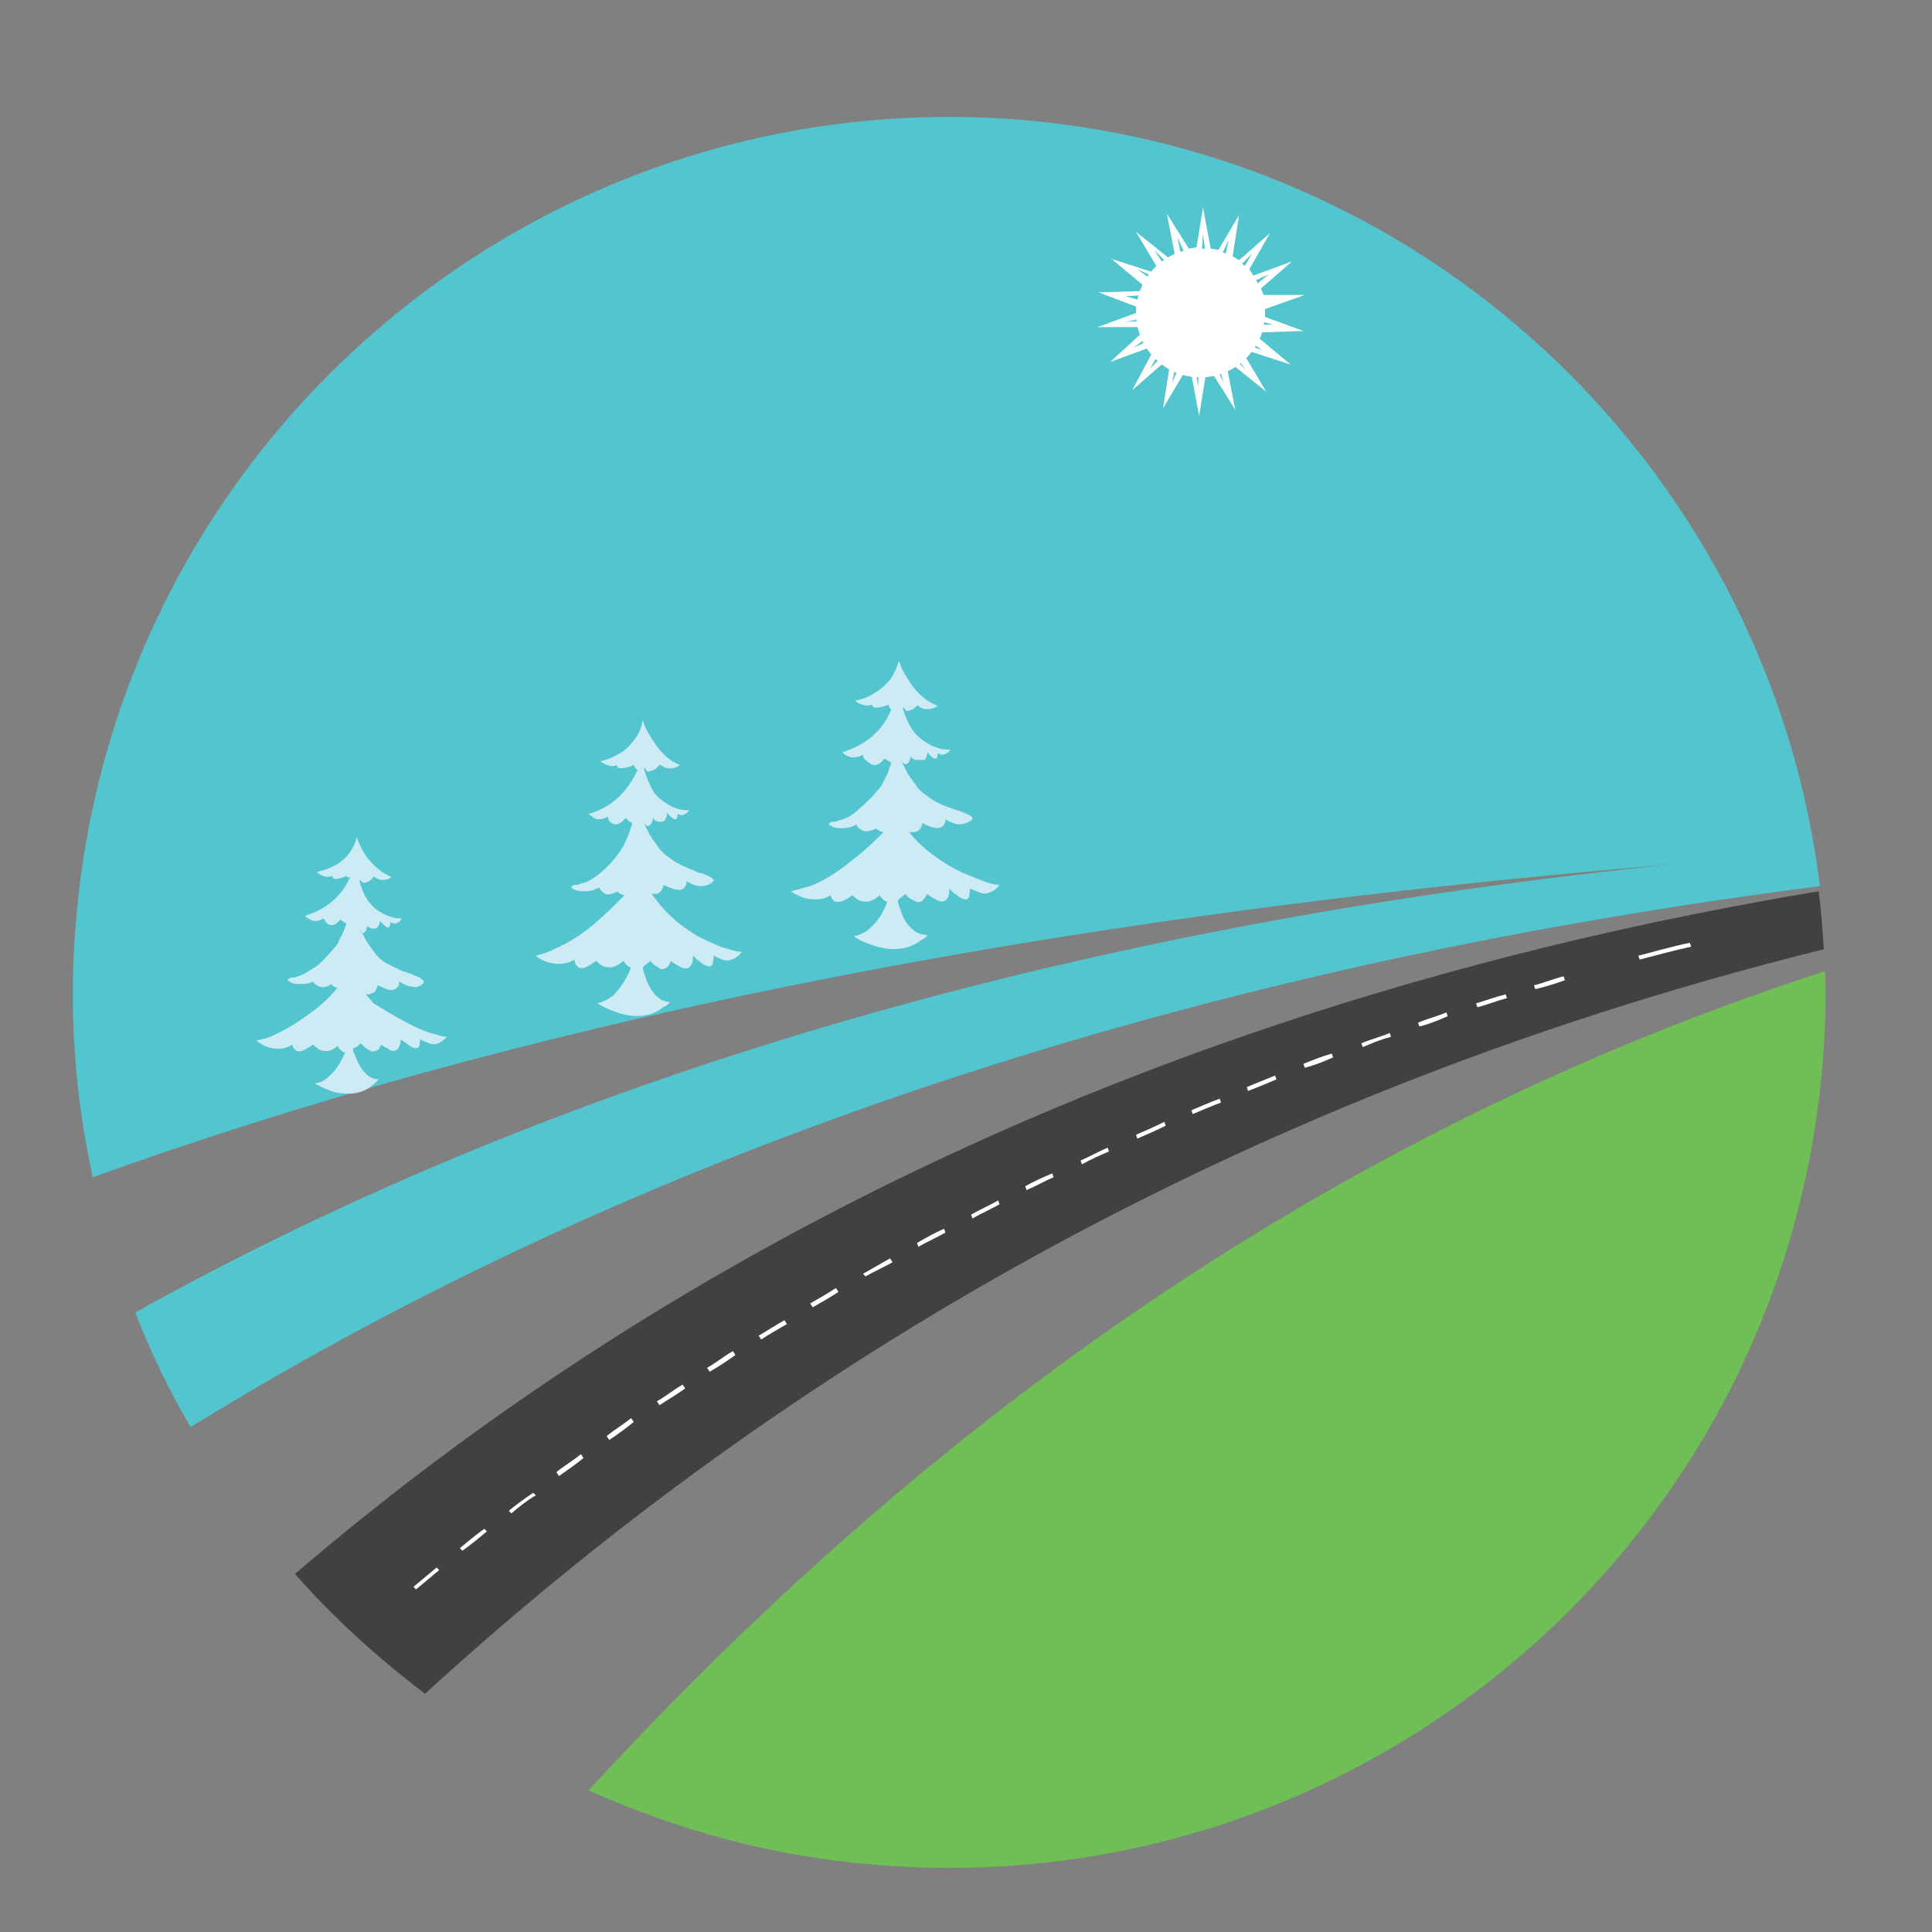 <?xml version="1.0" encoding="utf-8"?>
<!-- Generator: Adobe Illustrator 18.1.0, SVG Export Plug-In . SVG Version: 6.00 Build 0)  -->
<svg version="1.1" id="Layer_1" xmlns="http://www.w3.org/2000/svg" xmlns:xlink="http://www.w3.org/1999/xlink" x="0px" y="0px"
	 viewBox="0 0 150 150" enable-background="new 0 0 150 150" xml:space="preserve">
<rect x="0" y="0" width="150" height="150" fill="#808080" stroke="none"/>
<g>
	<path fill-rule="evenodd" clip-rule="evenodd" fill="#53C5CF" d="M129.9,67.1c-51,5.2-90,18.4-119.4,34.8c1.2,3.1,2.6,6,4.3,8.9
		c30.6-18.9,71.9-35,126.5-42C137.4,37.4,112,12,79.2,9.3C41.8,6.3,9,34.1,5.9,71.5c-0.6,6.8-0.1,13.5,1.3,19.9
		C39.1,79.9,79.1,71.3,129.9,67.1z"/>
	<path fill-rule="evenodd" clip-rule="evenodd" fill="#414142" d="M141.2,69.2C88.3,78,50.1,98.9,22.9,122.2c3,3.4,6.4,6.5,10.1,9.3
		c25.7-23.5,61-46,108.6-57.8C141.5,72.2,141.4,70.7,141.2,69.2z"/>
	<g>
		<g>
			<path fill="#FFFFFF" d="M32.3,123.4l-0.2-0.2c0.6-0.5,1.2-1,1.8-1.5l0.2,0.2C33.5,122.4,32.9,122.9,32.3,123.4z M35.9,120.4
				l-0.2-0.2c0.6-0.5,1.2-1,1.9-1.5l0.2,0.2C37.2,119.4,36.6,119.9,35.9,120.4z M39.7,117.5l-0.2-0.2c0.6-0.5,1.3-1,1.9-1.4l0.2,0.2
				C40.9,116.5,40.3,117,39.7,117.5z M43.4,114.6l-0.2-0.3c0.6-0.5,1.3-0.9,1.9-1.4l0.2,0.3C44.7,113.7,44.1,114.1,43.4,114.6z
				 M47.3,111.8l-0.2-0.3c0.6-0.5,1.3-0.9,1.9-1.4l0.2,0.3C48.6,110.9,47.9,111.4,47.3,111.8z M51.2,109.1l-0.2-0.3
				c0.7-0.4,1.3-0.9,2-1.3l0.2,0.3C52.5,108.3,51.8,108.7,51.2,109.1z M55.1,106.5l-0.2-0.3c0.7-0.4,1.3-0.9,2-1.3l0.2,0.3
				C56.4,105.7,55.8,106.1,55.1,106.5z M59.1,104l-0.2-0.3c0.7-0.4,1.3-0.8,2-1.2l0.2,0.3C60.4,103.2,59.7,103.6,59.1,104z
				 M63.1,101.5l-0.2-0.3c0.7-0.4,1.4-0.8,2-1.2l0.2,0.3C64.5,100.7,63.8,101.1,63.1,101.5z M67.2,99.1L67,98.9
				c0.7-0.4,1.4-0.8,2.1-1.2l0.2,0.3C68.6,98.4,67.9,98.7,67.2,99.1z M71.3,96.8l-0.1-0.3c0.7-0.4,1.4-0.8,2.1-1.1l0.1,0.3
				C72.7,96.1,72,96.4,71.3,96.8z M75.5,94.6l-0.1-0.3c0.7-0.4,1.4-0.7,2.1-1.1l0.1,0.3C76.9,93.9,76.2,94.2,75.5,94.6z M79.7,92.4
				l-0.1-0.3c0.7-0.4,1.4-0.7,2.1-1l0.1,0.3C81.1,91.7,80.4,92.1,79.7,92.4z M84,90.4l-0.1-0.3c0.7-0.3,1.4-0.7,2.1-1l0.1,0.3
				C85.4,89.7,84.7,90,84,90.4z M88.3,88.4l-0.1-0.3c0.7-0.3,1.4-0.6,2.2-1l0.1,0.3C89.7,87.8,89,88.1,88.3,88.4z M92.6,86.5
				l-0.1-0.3c0.7-0.3,1.4-0.6,2.2-0.9l0.1,0.3C94,85.9,93.3,86.2,92.6,86.5z M96.9,84.7l-0.1-0.3c0.7-0.3,1.5-0.6,2.2-0.9l0.1,0.3
				C98.4,84.1,97.7,84.4,96.9,84.7z M101.3,82.9l-0.1-0.3c0.7-0.3,1.5-0.6,2.2-0.8l0.1,0.3C102.8,82.4,102.1,82.7,101.3,82.9z
				 M105.8,81.3l-0.1-0.3c0.7-0.3,1.5-0.5,2.2-0.8l0.1,0.3C107.2,80.7,106.5,81,105.8,81.3z M110.2,79.7l-0.1-0.3
				c0.7-0.3,1.5-0.5,2.2-0.8l0.1,0.3C111.7,79.2,111,79.5,110.2,79.7z M114.7,78.2l-0.1-0.3c0.7-0.2,1.5-0.5,2.3-0.7l0.1,0.3
				C116.2,77.7,115.5,78,114.7,78.2z M119.2,76.8l-0.1-0.3c0.8-0.2,1.5-0.5,2.3-0.7l0.1,0.3C120.7,76.4,120,76.6,119.2,76.8z"/>
		</g>
		<g>
			<path fill="#FFFFFF" d="M127.3,74.5l-0.1-0.3c1.2-0.3,2.5-0.7,4-1l0.1,0.3C129.9,73.8,128.5,74.2,127.3,74.5z"/>
		</g>
	</g>
	<path fill-rule="evenodd" clip-rule="evenodd" fill="#6FBF56" d="M45.7,139c6.9,3.1,14.5,5.2,22.5,5.8c37.4,3,70.2-24.8,73.3-62.2
		c0.2-2.4,0.3-4.8,0.2-7.2C99.7,89,68.7,114,45.7,139z"/>
	<path fill-rule="evenodd" clip-rule="evenodd" fill="#CCEBF5" d="M31.6,79.4c0.7,0.4,1.4,0.7,2.2,0.9c0.3,0.1,0.6,0.2,0.9,0.2
		c-0.2,0.2-0.4,0.4-0.7,0.5c-0.2,0.1-0.4,0.1-0.7,0c-0.2-0.1-0.5-0.2-0.7-0.3c0,0.2,0,0.5-0.1,0.6c-0.2,0.2-0.6,0-0.8-0.2
		c-0.2-0.1-0.4-0.3-0.6-0.4c0,0.2,0,0.5-0.2,0.7c-0.2,0.3-0.6,0.2-0.8,0c-0.2-0.1-0.4-0.2-0.5-0.3c-0.1,0.2-0.2,0.5-0.5,0.5
		c-0.2,0.1-0.3,0-0.5-0.1c-0.2-0.1-0.4-0.3-0.6-0.5c0,0,0,0,0,0c-0.2,0.2-0.3,0.3-0.6,0.4c0,0.2,0.1,0.4,0.2,0.6
		c0.2,0.6,0.6,1.3,1.1,1.6c0.2,0.1,0.4,0.2,0.7,0.2c-0.1,0.1-0.3,0.3-0.4,0.4C28.1,85,27,85,26,84.8c-0.6-0.2-1.1-0.4-1.6-0.7
		c0.4,0,0.8-0.2,1.1-0.5c0.6-0.5,1-1.2,1.3-1.9c0,0,0,0-0.1,0c-0.2-0.1-0.4-0.3-0.5-0.5c-0.2,0.2-0.5,0.4-0.8,0.4
		c-0.2,0-0.4,0-0.6-0.1c-0.1-0.1-0.3-0.2-0.4-0.3c0,0-0.1-0.1-0.1-0.1c0,0-0.3,0.2-0.3,0.2c-0.3,0.2-0.8,0.5-1.1,0.2
		c-0.1-0.1-0.2-0.3-0.2-0.4c0,0,0,0,0,0c-0.6,0.4-1.3,0.4-1.9,0.2c-0.3-0.1-0.6-0.3-0.9-0.5c0.4-0.1,0.9-0.2,1.3-0.4
		c1.1-0.5,2.2-1.2,3.1-1.9c0.7-0.5,1.3-1.1,1.9-1.8c-0.1,0-0.3-0.1-0.4-0.2c0,0-0.1-0.1-0.1-0.1c0,0,0,0,0,0c0,0-0.1,0.1-0.1,0.1
		c-0.2,0.1-0.5,0.2-0.8,0.1c-0.2-0.1-0.4-0.2-0.5-0.4c-0.3,0.2-0.7,0.2-1,0.2c-0.3,0-0.6,0-0.8-0.2c-0.1,0-0.2-0.1-0.1-0.2
		c0.1-0.1,0.2-0.1,0.2-0.1c0.2,0,0.3,0,0.5-0.1c0.5-0.1,1-0.5,1.5-0.8c0.6-0.5,1.1-1.1,1.6-1.7c0.1-0.2,0.2-0.5,0.4-0.8
		c0.1-0.3,0.2-0.5,0.3-0.8c-0.2-0.1-0.3-0.2-0.5-0.3c-0.2,0.3-0.6,0.6-1,0.3c-0.1-0.1-0.2-0.3-0.3-0.4c-0.3,0.2-0.7,0.3-1,0.1
		c-0.1-0.1-0.3-0.1-0.4-0.3c0.9-0.3,1.7-0.7,2.4-1.4c0.5-0.5,0.8-1,1.1-1.6C27,68.2,27,68.1,26.9,68c-0.2,0.1-1.1,0.5-1.1,0
		c-0.4,0.2-0.9,0-1.2-0.3c0.5-0.1,1-0.3,1.4-0.5c0.4-0.2,0.7-0.5,1-0.8c0.3-0.4,0.6-0.9,0.7-1.4c0.2,0.6,0.5,1.2,0.9,1.7
		c0.5,0.6,1.1,1.1,1.8,1.4c-0.4,0.3-0.9,0.3-1.3,0c0,0,0-0.1-0.1,0c0,0,0,0-0.1,0.1c-0.1,0.1-0.1,0.1-0.2,0.2
		c-0.2,0.1-0.4,0.2-0.5,0.1c-0.1,0-0.2-0.1-0.2-0.2c0,0-0.1,0.1-0.1,0.1c0.2,0.6,0.4,1.3,0.9,1.8c0.4,0.5,1,0.8,1.6,1
		c0.3,0.1,0.5,0.1,0.8,0.1c-0.1,0.2-0.3,0.4-0.6,0.4c-0.1,0-0.2-0.1-0.3-0.1c0,0.1,0,0.3-0.1,0.4c-0.1,0-0.2,0-0.3-0.1
		c-0.1-0.1-0.3-0.3-0.4-0.4c0,0.2-0.1,0.4-0.2,0.5c-0.1,0.1-0.2,0.1-0.3,0.1c-0.2,0-0.3-0.1-0.5-0.2c0,0.2-0.1,0.4-0.2,0.5
		c-0.1,0.1-0.2,0-0.3-0.1c0,0,0,0,0-0.1c0.2,0.4,0.4,0.8,0.6,1.1c0.1,0.1,0.2,0.3,0.3,0.4c0.1,0.1,0.1,0.2,0.2,0.3
		c0.3,0.4,0.7,0.7,1.1,0.9c0.5,0.2,0.9,0.5,1.4,0.6c0.2,0.1,0.4,0.1,0.5,0.2c0.2,0.1,0.4,0.1,0.6,0.3c0.1,0.1,0.2,0.1,0.2,0.2
		c0,0,0,0,0,0.1c0,0-0.1,0.1-0.1,0.1c-0.2,0.2-0.5,0.3-0.8,0.2c-0.3,0-0.7-0.2-1-0.4c0,0.1,0,0.3-0.1,0.4c-0.2,0.3-0.6,0.3-0.9,0.2
		c-0.2-0.1-0.4-0.2-0.7-0.3c0,0.2-0.1,0.3-0.2,0.5c-0.1,0.1-0.2,0.1-0.4,0.2c-0.1,0-0.2,0-0.3,0c0.2,0.2,0.4,0.5,0.6,0.7
		C29.7,78.3,30.6,78.9,31.6,79.4z"/>
	<path fill-rule="evenodd" clip-rule="evenodd" fill="#CCEBF5" d="M54.2,72.7c0.8,0.4,1.6,0.8,2.4,1c0.3,0.1,0.7,0.2,1,0.2
		c-0.2,0.3-0.5,0.5-0.8,0.6c-0.2,0.1-0.5,0.1-0.7,0c-0.3-0.1-0.5-0.2-0.7-0.3c0,0.2,0,0.5-0.1,0.7c-0.2,0.3-0.7,0-0.9-0.2
		c-0.2-0.1-0.4-0.3-0.6-0.5c0,0.3,0,0.6-0.2,0.8c-0.2,0.3-0.6,0.2-0.9,0c-0.2-0.1-0.4-0.2-0.6-0.4c-0.1,0.2-0.2,0.5-0.5,0.6
		c-0.2,0.1-0.4,0-0.5-0.1c-0.2-0.1-0.5-0.3-0.6-0.5c0,0,0,0,0,0c-0.2,0.2-0.4,0.3-0.6,0.5c0,0.2,0.1,0.4,0.2,0.7
		c0.2,0.7,0.6,1.4,1.2,1.8c0.2,0.1,0.5,0.2,0.7,0.2c-0.1,0.2-0.3,0.3-0.5,0.4c-1,0.8-2.2,0.8-3.3,0.5c-0.6-0.2-1.2-0.4-1.8-0.8
		c0.4-0.1,0.8-0.3,1.2-0.6c0.6-0.6,1.1-1.4,1.4-2.2c0,0-0.1,0-0.1,0c-0.2-0.1-0.4-0.3-0.5-0.5c-0.2,0.2-0.5,0.4-0.9,0.5
		c-0.2,0-0.5,0-0.7-0.1c-0.2-0.1-0.3-0.2-0.4-0.3c0,0-0.1-0.1-0.1-0.1c0,0-0.3,0.2-0.3,0.2c-0.3,0.2-0.9,0.6-1.2,0.2
		c-0.1-0.1-0.2-0.3-0.2-0.5c0,0,0,0,0,0c-0.6,0.4-1.4,0.4-2.1,0.2c-0.3-0.1-0.7-0.3-0.9-0.5c0.5-0.1,1-0.3,1.4-0.5
		c1.2-0.5,2.4-1.3,3.4-2.2c0.7-0.6,1.4-1.3,2.1-2c-0.2,0-0.3-0.1-0.5-0.2c0,0-0.1-0.1-0.1-0.1c0,0,0,0,0,0c0,0-0.1,0.1-0.1,0.1
		c-0.3,0.1-0.6,0.2-0.8,0.1c-0.2-0.1-0.4-0.3-0.5-0.5c-0.3,0.2-0.7,0.3-1.1,0.3c-0.3,0-0.6,0-0.9-0.2c-0.1,0-0.2-0.1-0.1-0.2
		c0.1-0.1,0.2-0.1,0.2-0.1c0.2,0,0.3,0,0.5-0.1c0.6-0.1,1.1-0.5,1.6-0.9c0.7-0.6,1.2-1.2,1.7-2c0.1-0.3,0.3-0.6,0.4-0.9
		c0.1-0.3,0.2-0.6,0.3-0.9c-0.2-0.1-0.4-0.2-0.5-0.4c-0.3,0.3-0.7,0.7-1.1,0.4c-0.2-0.1-0.3-0.3-0.3-0.5c-0.3,0.2-0.8,0.3-1.1,0.1
		c-0.1-0.1-0.3-0.2-0.4-0.3c1-0.3,1.9-0.8,2.6-1.6c0.5-0.5,0.9-1.2,1.2-1.8c-0.1-0.1-0.2-0.2-0.3-0.4c-0.2,0.1-1.3,0.5-1.3,0
		c-0.4,0.2-0.9,0-1.3-0.3c0.5-0.1,1-0.3,1.5-0.6c0.4-0.2,0.8-0.6,1.1-1c0.4-0.5,0.6-1,0.7-1.6c0.2,0.7,0.6,1.3,1,1.9
		c0.5,0.7,1.1,1.3,1.9,1.6c-0.4,0.3-1,0.4-1.5,0c0,0,0-0.1-0.1,0c0,0,0,0-0.1,0.1c-0.1,0.1-0.1,0.1-0.2,0.2
		c-0.2,0.1-0.4,0.2-0.6,0.2c-0.1,0-0.2-0.2-0.2-0.3c0,0-0.1,0.1-0.1,0.1c0.2,0.7,0.5,1.4,0.9,2c0.5,0.5,1.1,0.9,1.7,1.1
		c0.3,0.1,0.6,0.1,0.9,0.1c-0.1,0.2-0.4,0.4-0.6,0.4c-0.1,0-0.2-0.1-0.3-0.1c0,0.1,0,0.3-0.1,0.4c-0.1,0-0.2,0-0.3-0.1
		c-0.2-0.1-0.3-0.3-0.4-0.4c0,0.2-0.1,0.5-0.2,0.6c-0.1,0.1-0.2,0.1-0.4,0.1c-0.2,0-0.4-0.1-0.5-0.3c0,0.2-0.1,0.5-0.3,0.6
		c-0.1,0.1-0.2,0-0.3-0.1c0,0,0,0-0.1-0.1c0.2,0.4,0.4,0.9,0.7,1.3c0.1,0.1,0.2,0.3,0.3,0.4c0.1,0.1,0.1,0.2,0.2,0.3
		c0.3,0.4,0.8,0.7,1.2,1c0.5,0.3,1,0.5,1.5,0.7c0.2,0.1,0.4,0.2,0.6,0.2c0.2,0.1,0.5,0.2,0.7,0.3c0.1,0.1,0.2,0.2,0.2,0.2
		c0,0,0,0,0,0.1c0,0-0.1,0.1-0.1,0.1c-0.2,0.2-0.6,0.3-0.9,0.3c-0.4,0-0.8-0.2-1.1-0.4c0,0.2,0,0.3-0.1,0.4c-0.2,0.4-0.6,0.3-1,0.2
		c-0.2-0.1-0.5-0.2-0.7-0.3c0,0.2-0.1,0.4-0.2,0.5c-0.1,0.1-0.2,0.2-0.4,0.2c-0.1,0-0.2,0-0.3,0c0.2,0.3,0.4,0.5,0.6,0.8
		C52.2,71.4,53.2,72.1,54.2,72.7z"/>
	<path fill-rule="evenodd" clip-rule="evenodd" fill="#CCEBF5" d="M74.2,67.5c0.8,0.4,1.6,0.7,2.4,1c0.3,0.1,0.7,0.2,1,0.2
		c-0.2,0.3-0.5,0.5-0.8,0.6c-0.2,0.1-0.5,0.1-0.7,0c-0.3-0.1-0.5-0.2-0.8-0.3c0,0.2,0,0.5-0.1,0.7c-0.2,0.3-0.7,0-0.9-0.2
		c-0.2-0.1-0.4-0.3-0.6-0.5c0,0.3,0,0.6-0.2,0.8c-0.2,0.3-0.6,0.2-0.9,0c-0.2-0.1-0.4-0.2-0.6-0.4c-0.1,0.2-0.3,0.5-0.5,0.6
		c-0.2,0.1-0.4,0-0.6-0.1c-0.2-0.1-0.5-0.3-0.6-0.5c0,0,0,0,0,0c-0.2,0.2-0.4,0.3-0.6,0.5c0,0.2,0.1,0.4,0.2,0.7
		c0.2,0.7,0.6,1.4,1.3,1.8c0.2,0.1,0.5,0.2,0.8,0.2c-0.1,0.2-0.3,0.3-0.5,0.4c-1,0.8-2.3,0.8-3.4,0.5c-0.6-0.2-1.3-0.4-1.8-0.8
		c0.4-0.1,0.9-0.3,1.2-0.6c0.7-0.6,1.1-1.3,1.4-2.1c0,0-0.1,0-0.1,0c-0.2-0.1-0.4-0.3-0.5-0.5c-0.2,0.2-0.5,0.4-0.9,0.5
		c-0.2,0-0.5,0-0.7-0.1c-0.2-0.1-0.3-0.2-0.4-0.3c0,0-0.1-0.1-0.1-0.1c0,0-0.3,0.2-0.3,0.2c-0.3,0.2-0.9,0.5-1.2,0.2
		c-0.1-0.1-0.2-0.3-0.2-0.4c0,0,0,0,0,0c-0.6,0.4-1.4,0.4-2.1,0.2c-0.3-0.1-0.7-0.3-1-0.5c0.5-0.1,1-0.3,1.5-0.4
		c1.3-0.5,2.4-1.3,3.5-2.2c0.8-0.6,1.5-1.3,2.2-2c-0.2,0-0.3-0.1-0.5-0.2c0,0-0.1-0.1-0.1-0.1c0,0,0,0,0,0c0,0-0.1,0.1-0.1,0.1
		c-0.3,0.1-0.6,0.2-0.9,0.1c-0.2-0.1-0.5-0.3-0.5-0.5c-0.3,0.2-0.7,0.3-1.1,0.3c-0.3,0-0.6,0-0.9-0.2c-0.1,0-0.2-0.1-0.1-0.2
		c0.1-0.1,0.2-0.1,0.2-0.1c0.2,0,0.4,0,0.5-0.1c0.6-0.1,1.2-0.5,1.6-0.9c0.7-0.6,1.3-1.2,1.8-1.9c0.1-0.3,0.3-0.6,0.4-0.8
		c0.1-0.3,0.2-0.6,0.3-0.9c-0.2-0.1-0.4-0.2-0.5-0.3c-0.3,0.3-0.7,0.7-1.1,0.4C67.1,59,67,58.8,67,58.6c-0.4,0.2-0.8,0.3-1.2,0.1
		c-0.2-0.1-0.3-0.2-0.4-0.3c1-0.3,1.9-0.8,2.6-1.5c0.5-0.5,0.9-1.1,1.2-1.8C69.1,55,69,54.9,69,54.7c-0.2,0.1-1.3,0.5-1.3,0
		c-0.4,0.2-1,0-1.3-0.3c0.5-0.1,1.1-0.3,1.5-0.6c0.4-0.2,0.8-0.6,1.1-0.9c0.4-0.5,0.6-1,0.8-1.6c0.2,0.7,0.6,1.3,1,1.9
		c0.5,0.7,1.2,1.3,2,1.6c-0.4,0.3-1.1,0.4-1.5,0c0,0-0.1-0.1-0.1,0c0,0,0,0-0.1,0.1C71.1,54.9,71,54.9,71,55
		c-0.2,0.1-0.4,0.2-0.6,0.2c-0.1,0-0.2-0.2-0.2-0.3c0,0-0.1,0.1-0.1,0.1c0.2,0.7,0.5,1.4,1,2c0.5,0.5,1.1,0.9,1.8,1.1
		c0.3,0.1,0.6,0.1,0.9,0.1c-0.1,0.2-0.4,0.4-0.7,0.4c-0.1,0-0.2-0.1-0.3-0.1c0,0.1,0,0.3-0.1,0.4c-0.1,0-0.2,0-0.3-0.1
		c-0.2-0.1-0.3-0.3-0.4-0.4c0,0.2-0.1,0.5-0.2,0.6C71.4,59,71.3,59,71.2,59c-0.2,0-0.4-0.1-0.5-0.3c0,0.2-0.1,0.5-0.3,0.6
		c-0.1,0.1-0.2,0-0.3-0.1c0,0,0,0-0.1-0.1c0.2,0.4,0.4,0.9,0.7,1.3c0.1,0.1,0.2,0.3,0.3,0.4c0.1,0.1,0.1,0.2,0.2,0.3
		c0.3,0.4,0.8,0.7,1.2,1c0.5,0.3,1,0.5,1.6,0.7c0.2,0.1,0.4,0.1,0.6,0.2c0.2,0.1,0.5,0.2,0.7,0.3c0.1,0.1,0.2,0.1,0.2,0.2
		c0,0,0,0,0,0.1c0,0-0.1,0.1-0.1,0.1c-0.3,0.2-0.6,0.3-0.9,0.3c-0.4,0-0.8-0.2-1.1-0.4c0,0.2,0,0.3-0.1,0.4c-0.2,0.4-0.7,0.3-1,0.2
		c-0.3-0.1-0.5-0.2-0.7-0.3c0,0.2-0.1,0.4-0.2,0.5c-0.1,0.1-0.3,0.2-0.4,0.2c-0.1,0-0.2,0-0.4,0c0.2,0.3,0.4,0.5,0.7,0.8
		C72.1,66.2,73.1,66.9,74.2,67.5z"/>
	<g>
		<g>
			<path fill="#FFFFFF" d="M98.2,24v0.6l3,1.1L98,25.8l-0.2,0.5l2.4,2l-3.1-1l-0.4,0.4l1.6,2.7l-2.5-2l-0.5,0.3l0.6,3.1l-1.7-2.7
				l-0.6,0.1l-0.5,3.1l-0.6-3.2L91.9,29l-1.6,2.7l0.5-3.2l-0.5-0.3l-2.4,2.1l1.5-2.8L89.2,27l-3,1.1l2.4-2.2l-0.2-0.5h-3.2l3-1.1
				v-0.1v-0.4l-2.9-1.1l3.3-0.1l0.1-0.5l-2.4-2l3.1,1l0.4-0.4l-1.6-2.7l2.5,2l0.5-0.3l-0.6-3.1l1.7,2.7l0.6-0.1l0.5-3.1l0.6,3.2
				l0.6,0.1l1.6-2.7l-0.5,3.2l0.5,0.3l2.4-2.1L97,20.9l0.3,0.5l3-1.1l-2.4,2.1l0.2,0.5h3.2L98.2,24z M97.8,23.4l-0.4-1.2l1.1-0.9
				l-1.3,0.6c-0.1-0.3-0.2-0.4-0.3-0.5c-0.2-0.2-0.3-0.4-0.4-0.5l0.7-1.2l-1,1c-0.4-0.3-0.7-0.5-1.1-0.7l0.3-1.4l-0.6,1.3
				c-0.3-0.1-0.5-0.2-0.7-0.2c-0.2,0-0.4-0.1-0.5-0.1l-0.2-1.4l-0.1,1.4H93c-0.2,0-0.3,0-0.4,0c-0.1,0-0.3,0-0.6,0.1l-0.6-1.3
				l0.3,1.4c-0.2,0.1-0.4,0.2-0.5,0.2c-0.1,0-0.3,0.2-0.6,0.4l-1-1l0.8,1.2c-0.3,0.3-0.6,0.6-0.8,0.9l-1.3-0.6l1.1,0.8
				c-0.1,0.2-0.2,0.5-0.3,0.7c-0.1,0.2-0.1,0.4-0.2,0.5L87.4,23l1.4,0.4l-0.1,0.8v0.5L87.4,25l1.4-0.1c0,0.2,0.1,0.4,0.1,0.5
				c0.1,0.1,0.2,0.4,0.3,0.7L88,27l1.3-0.6l0.7,1l-0.7,1.2l1-1l1,0.7l-0.3,1.4l0.6-1.3c0.5,0.2,0.9,0.2,1.2,0.2l0.2,1.4l0.1-1.4
				c0.2,0,0.4,0,0.6,0c0.1,0,0.4-0.1,0.7-0.1l0.6,1.2l-0.4-1.4c0.5-0.2,0.8-0.4,1.1-0.6l1,1l-0.8-1.1c0.1-0.1,0.3-0.3,0.4-0.4
				c0,0,0.1-0.2,0.4-0.5l1.3,0.5l-1.1-0.8c0.2-0.3,0.4-0.7,0.5-1.2h1.4l-1.4-0.4l0.1-0.8v-0.5l1.3-0.4L97.8,23.4z"/>
		</g>
		<path fill="#FFFFFF" d="M98.2,24.3c0,2.8-2.3,5-5,5c-2.8,0-5-2.3-5-5c0-2.8,2.3-5,5-5C96,19.3,98.2,21.5,98.2,24.3z"/>
	</g>
</g>
</svg>
